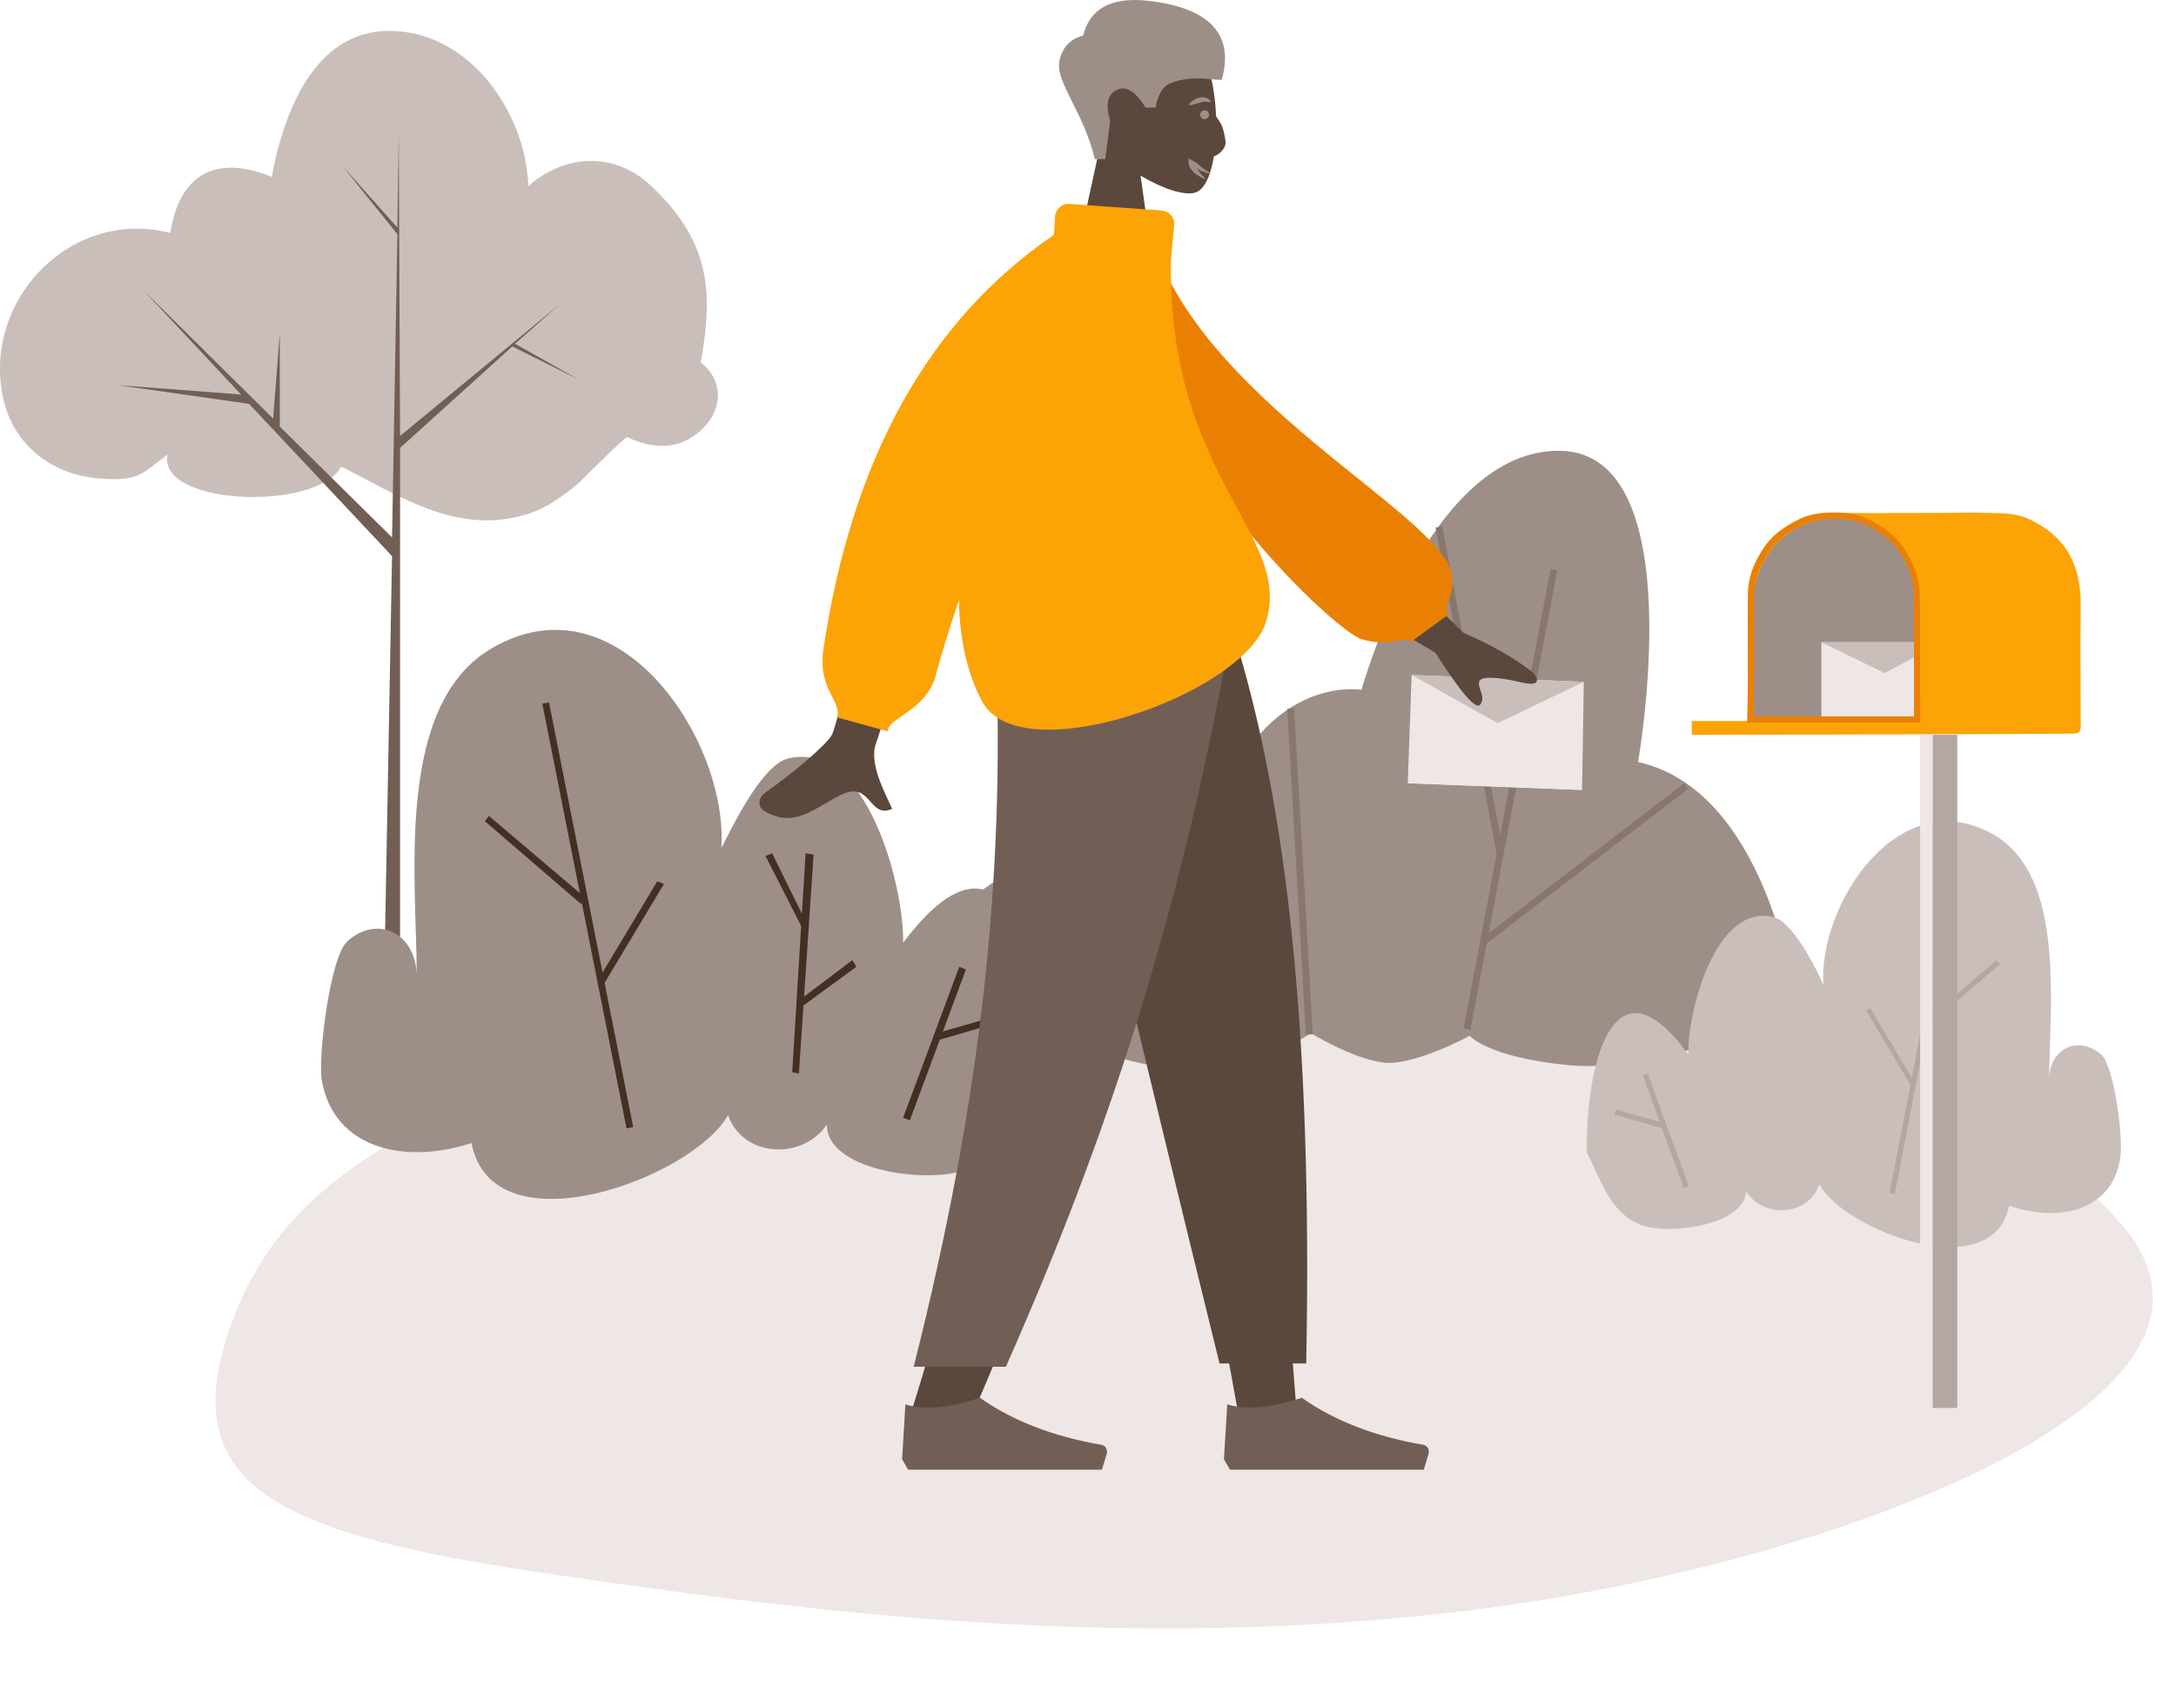 <svg width="316" height="248" viewBox="0 0 316 248" fill="none" xmlns="http://www.w3.org/2000/svg">
<path d="M55.431 166.786C41.603 175.181 36.196 184.546 33.198 193.347C30.423 201.796 29.599 210.568 38.426 216.902C47.816 223.644 66.36 226.625 84.537 229.211C122.058 234.65 163.192 239.244 208.555 234.389C254.115 229.548 304.112 212.329 311.575 193.544C317.806 178.167 295.084 167.344 278.503 156.225C254.392 139.969 231.002 130.203 172.386 135.399C135.613 138.844 79.356 152.488 55.431 166.786Z" fill="#EEE7E5"/>
<path d="M130.956 142.635C132.315 135.267 143.182 128.867 149.004 124.989C153.661 121.886 158.707 119.56 164.335 119.172C165.305 119.172 176.366 118.396 175.784 120.335C182.77 97.453 197.713 100.168 197.713 100.168C197.713 100.168 207.416 65.069 226.628 65.457C245.84 65.845 237.883 110.639 237.883 110.639C256.125 114.712 260.2 143.023 260.2 143.023C260.2 143.023 260.394 146.902 258.648 147.871C256.901 148.647 239.436 155.822 227.792 154.658C215.955 153.495 213.432 150.392 213.432 150.392C213.432 150.392 205.281 154.852 200.818 154.27C196.355 153.689 190.339 150.004 190.339 150.004C190.339 150.004 180.83 156.985 168.022 154.852C155.408 152.525 148.034 147.289 148.034 147.289C147.452 146.902 144.929 148.065 144.153 148.259C140.659 149.035 134.838 148.841 132.121 146.126C131.151 145.156 130.762 143.993 130.956 142.635Z" fill="#9D8F88"/>
<path d="M225.658 82.716L213.044 149.422" stroke="#87776F" stroke-miterlimit="10"/>
<path d="M208.968 76.51L217.895 124.213" stroke="#87776F" stroke-miterlimit="10"/>
<path d="M244.87 114.13L215.567 136.624" stroke="#87776F" stroke-miterlimit="10"/>
<path d="M187.428 102.883L190.145 150.198" stroke="#87776F" stroke-miterlimit="10"/>
<path d="M153.468 122.08L161.23 153.301" stroke="#87776F" stroke-miterlimit="10"/>
<path d="M230.441 167.295C230.247 155.079 234.128 137.82 245.189 153.14C244.995 147.128 249.071 131.033 257.609 133.166C260.52 133.942 264.207 141.505 264.789 143.056C264.013 131.227 275.851 113.387 289.435 121.144C300.108 127.155 297.585 146.353 297.585 156.824C297.585 152.17 301.855 150.231 305.154 153.14C307.094 154.885 308.453 165.938 307.871 168.265C306.706 175.828 298.944 177.573 291.764 175.052C289.435 186.881 267.894 178.736 264.207 171.949C262.655 176.603 256.057 176.991 253.534 172.919C253.534 177.767 242.861 179.318 238.591 177.961C234.128 176.409 232.77 172.143 230.441 167.295Z" fill="#CABEBB"/>
<path d="M283.333 126.955L274.402 173.224L275.164 173.371L284.096 127.102L283.333 126.955Z" fill="#B3A7A1"/>
<path d="M289.9 139.436L279.432 148.389L279.937 148.979L290.404 140.025L289.9 139.436Z" fill="#B3A7A1"/>
<path d="M277.597 157.794L270.999 146.74L271.581 146.353L278.179 157.406L277.597 157.794Z" fill="#B3A7A1"/>
<path d="M239.274 155.837L238.544 156.102L244.512 172.504L245.242 172.239L239.274 155.837Z" fill="#B3A7A1"/>
<path d="M234.671 161.1L234.458 161.846L241.362 163.817L241.575 163.072L234.671 161.1Z" fill="#B3A7A1"/>
<path d="M245.677 106.699V104.695C245.677 104.695 250.755 104.695 253.25 104.695C253.963 104.695 254.23 104.513 254.23 103.603C254.408 97.774 254.23 92.037 254.319 86.209C254.319 83.841 255.21 81.837 256.368 79.834C257.616 77.83 259.487 76.464 261.447 75.463C262.872 74.825 264.476 74.461 266.08 74.461C272.139 74.552 278.019 74.461 283.988 74.461C284.879 74.461 286.661 74.37 287.998 74.461C290.047 74.552 292.185 74.37 294.235 75.189C296.284 76.1 298.155 77.284 299.581 79.105C301.63 81.746 302.164 84.751 302.164 87.939C302.075 93.767 302.164 99.687 302.164 105.515C302.164 106.335 301.808 106.517 301.095 106.517C295.304 106.608 245.677 106.699 245.677 106.699Z" fill="#FCA306"/>
<path d="M278.761 86.732C278.761 84.449 277.854 82.44 276.676 80.522C275.497 78.513 273.684 77.235 271.689 76.23C270.329 75.591 268.697 75.317 267.065 75.317H266.43C264.798 75.317 263.166 75.591 261.806 76.23C259.811 77.143 257.998 78.513 256.728 80.522C255.55 82.44 254.733 84.449 254.643 86.732C254.643 92.394 254.824 98.056 254.643 103.718V104.906H278.852V103.718C278.761 98.056 278.852 92.394 278.761 86.732Z" fill="#9D8F88"/>
<path d="M266.621 75.336C268.276 75.336 269.84 75.61 271.035 76.251C273.242 77.258 274.806 78.632 275.909 80.279C277.288 82.385 277.932 84.307 277.932 86.138C277.932 88.702 277.932 91.357 277.932 93.92C277.932 97.124 277.932 103.441 277.932 103.441L277.932 104.009H254.643V103.561C254.643 103.561 254.758 97.033 254.758 93.92C254.758 91.357 254.758 88.702 254.758 86.138C254.758 84.216 255.402 82.385 256.781 80.279C257.885 78.632 259.448 77.258 261.655 76.251C262.85 75.702 264.414 75.336 266.069 75.336H266.621ZM266.621 74.42H265.977C264.322 74.42 262.575 74.695 261.195 75.427C259.172 76.434 257.241 77.716 255.953 79.822C254.666 81.836 253.838 83.85 253.838 86.23C253.746 91.998 253.93 97.856 253.746 103.716V104.906H278.852V103.716C278.852 103.716 278.852 92.089 278.76 86.23C278.76 83.85 277.84 81.836 276.645 79.822C275.357 77.808 273.426 76.434 271.403 75.427C270.024 74.695 268.276 74.42 266.621 74.42Z" fill="#EA8003"/>
<path d="M277.955 93.249H264.506V104.009H277.955V93.249Z" fill="#EEE7E5"/>
<path d="M264.506 93.249L273.688 97.733L277.955 95.452V93.249H264.506Z" fill="#CABEBB"/>
<path d="M284.232 106.699H280.645V204.432H284.232V106.699Z" fill="#B3A7A1"/>
<path d="M280.645 106.699H278.852V204.432H280.645V106.699Z" fill="#EEE7E5"/>
<path d="M101.762 52.628C103.703 41.963 102.927 34.788 94.388 26.838C89.148 21.99 81.968 22.378 76.728 27.032C76.34 15.784 67.414 3.568 55.188 4.537C45.097 5.507 41.022 17.142 39.469 25.674C31.319 22.378 26.079 25.286 24.721 33.819C10.36 30.134 -2.642 43.514 0.463 57.864C2.016 64.845 7.837 69.111 14.823 69.499C20.257 69.887 20.645 68.723 24.332 66.008C22.78 73.377 45.873 74.347 49.56 67.754C57.711 71.826 65.861 77.449 75.564 74.928C78.863 74.153 81.58 72.214 84.103 70.081C84.685 69.499 90.895 63.294 91.089 63.488C94.97 65.233 98.657 65.427 101.956 62.324C104.867 59.609 105.255 55.343 101.762 52.628Z" fill="#CABEBB"/>
<path d="M36.17 58.64L17.152 55.925L35.006 57.282L20.839 42.157L39.663 60.773L40.633 48.362V61.936L56.934 78.031L57.711 34.012L49.754 24.123L57.711 33.043L57.905 19.275L58.099 63.294L81.386 44.096L74.788 49.913L84.103 55.149L74.4 50.301L58.099 65.039V153.852L55.576 154.046L56.934 80.746L36.17 58.64Z" fill="#715F56"/>
<path d="M151.141 155.888C151.529 139.794 146.29 116.718 131.153 136.885C131.347 128.934 125.913 107.41 114.464 110.125C110.389 111.094 105.731 121.372 104.761 123.117C105.731 107.41 89.818 83.558 71.577 94.03C57.216 102.174 60.515 127.771 60.515 141.539C60.321 135.334 54.694 132.813 50.424 136.691C47.901 139.018 46.155 153.562 46.737 156.858C48.484 166.942 58.963 169.075 68.472 165.972C71.577 181.873 100.686 171.014 105.731 161.9C107.866 168.105 116.599 168.493 120.092 163.257C119.898 169.85 134.452 171.983 140.274 169.85C145.902 167.717 147.842 162.288 151.141 155.888Z" fill="#9D8F88"/>
<path d="M90.983 163.839L91.953 163.645L79.727 101.98L78.757 102.174L90.983 163.839Z" fill="#443023"/>
<path d="M84.385 131.261L85.161 130.486L70.995 118.463L70.412 119.238L84.385 131.261Z" fill="#443023"/>
<path d="M87.684 142.896L96.416 128.352L95.446 127.965L86.713 142.508L87.684 142.896Z" fill="#443023"/>
<path d="M116.017 155.888L118.151 124.086L116.987 123.892L115.046 155.695L116.017 155.888Z" fill="#443023"/>
<path d="M116.405 146.193L124.361 140.375L123.779 139.406L115.823 145.417L116.405 146.193Z" fill="#443023"/>
<path d="M116.599 134.946L117.375 134.558L112.135 123.892L111.165 124.28L116.599 134.946Z" fill="#443023"/>
<path d="M132.123 162.676L140.274 140.763L139.304 140.375L131.153 162.288L132.123 162.676Z" fill="#443023"/>
<path d="M136.199 151.041L145.514 148.326L145.319 147.356L135.811 150.071L136.199 151.041Z" fill="#443023"/>
<path d="M204.432 113.727L229.745 114.706L230 99L205 98L204.432 113.727Z" fill="#EEE7E5"/>
<path d="M230 99L217.5 105L205 98L230 99Z" fill="#CABEBB"/>
<path d="M229.745 114.706L217.555 107.045L204.432 113.727L229.745 114.706Z" fill="#EEE7E5"/>
<path d="M152.888 94.215L171.087 157.141L179.665 204.397H188.243L179.665 94.215H152.888Z" fill="#5A483C"/>
<path d="M144.631 94.215C145.914 126.924 145.433 144.765 145.112 147.739C144.791 150.712 143.188 170.643 132.205 205.442H141.184C155.775 172.009 160.825 152.159 162.509 147.739C164.192 143.318 169.083 125.477 176.298 94.215H144.631Z" fill="#5A483C"/>
<path d="M152.488 94.215C157.218 115.914 165.395 150.471 177.1 197.968H189.687C190.649 149.185 186.64 117.119 179.826 94.215H152.488Z" fill="#5A483C"/>
<path d="M144.631 94.215C145.914 126.924 142.627 159.151 132.686 198.45H146.074C160.665 165.5 171.167 133.514 178.302 94.215H144.631Z" fill="#715F56"/>
<path d="M131.002 211.871L131.483 203.915C134.369 204.799 137.977 204.397 142.306 202.95C146.956 206.245 152.888 208.576 159.943 209.781C160.505 209.862 160.825 210.424 160.745 210.907V210.987L160.024 213.398H142.226H131.884L131.002 211.871Z" fill="#715F56"/>
<path d="M177.741 211.871L178.222 203.915C181.108 204.799 184.716 204.397 189.045 202.95C193.695 206.245 199.628 208.576 206.683 209.781C207.244 209.862 207.564 210.424 207.484 210.907V210.987L206.763 213.398H188.965H178.623L177.741 211.871Z" fill="#715F56"/>
<path d="M159.863 20.679C157.538 17.947 156.015 14.652 156.256 10.955C156.977 0.266 171.809 2.597 174.695 7.981C177.581 13.366 177.26 27.028 173.492 27.993C171.969 28.394 168.842 27.43 165.636 25.501L167.64 39.806H155.694L159.863 20.679Z" fill="#5A483C"/>
<path d="M158.981 23.09C157.458 16.42 153.209 11.839 153.85 8.865C154.251 6.856 155.454 5.651 157.297 5.169C158.259 1.231 161.386 -0.457 166.677 0.105C174.614 0.99 179.505 4.285 177.42 11.598C175.496 11.598 173.171 10.875 169.964 12.08C168.922 12.482 168.201 13.607 167.8 15.616H166.357C164.914 13.286 163.551 12.402 162.188 13.044C160.825 13.687 160.504 15.214 161.226 17.545L160.504 23.09H158.981Z" fill="#9D8F88"/>
<path d="M176.378 16.5C176.699 17.143 177.26 17.706 177.501 18.429C177.741 19.072 177.902 19.956 177.982 20.599C178.062 21.563 176.859 22.769 175.817 22.769" fill="#5A483C"/>
<path d="M175.897 14.813C175.737 14.491 175.416 14.25 175.096 14.17C174.775 14.089 174.454 14.089 174.134 14.17C173.492 14.33 172.931 14.732 172.61 15.295C173.252 15.214 173.813 15.054 174.294 14.893C174.534 14.813 174.775 14.813 175.015 14.732C175.256 14.813 175.577 14.813 175.897 14.813Z" fill="#9D8F88"/>
<path d="M175.897 25.099C175.336 24.939 174.935 24.617 174.534 24.296C174.134 23.974 173.733 23.573 173.091 23.251L172.61 23.01V23.572C172.61 24.055 172.771 24.376 173.011 24.617C173.172 24.858 173.412 25.099 173.653 25.26C173.893 25.421 174.134 25.582 174.374 25.742C174.615 25.903 174.935 25.983 175.176 26.064C174.775 25.662 174.374 25.26 174.053 24.778C173.893 24.537 173.733 24.376 173.572 24.135C173.412 23.894 173.332 23.733 173.412 23.572L172.851 23.894C173.252 24.055 173.733 24.376 174.214 24.698C174.454 24.858 174.775 24.939 175.015 25.019C175.256 25.18 175.577 25.18 175.897 25.099Z" fill="#9D8F88"/>
<path d="M174.935 17.304C174.581 17.304 174.294 17.016 174.294 16.661C174.294 16.306 174.581 16.018 174.935 16.018C175.289 16.018 175.577 16.306 175.577 16.661C175.577 17.016 175.289 17.304 174.935 17.304Z" fill="#9D8F88"/>
<path d="M193.775 86.098L208.446 94.777C212.134 100.564 214.299 103.055 214.94 102.332C215.902 101.126 214.379 99.76 214.86 98.876C215.341 97.992 218.307 98.474 221.113 99.117C223.919 99.76 223.278 98.394 222.636 97.67C219.991 95.581 216.624 93.652 212.535 91.884L198.425 78.141L193.775 86.098ZM120.82 106.671C120.099 108.118 114.808 112.538 111.2 115.03C109.757 116.074 110.318 117.36 110.879 117.682C115.369 120.494 118.335 117.199 122.264 115.351C126.513 113.342 126.192 118.968 129.559 117.441C128.517 115.11 126.112 110.77 127.234 107.877C127.715 106.591 132.124 92.527 140.462 65.524L129.559 65.444C124.749 91 121.783 104.662 120.82 106.671Z" fill="#5A483C"/>
<path d="M162.749 34.583L167.079 33.859C173.893 57.889 208.687 74.203 210.771 83.204C211.573 86.499 209.168 88.187 210.45 89.152L204.839 93.25C203.877 92.125 201.872 94.134 197.623 92.768C193.454 91.322 162.749 63.032 162.749 34.583Z" fill="#EA8003"/>
<path d="M170.045 37.717C169.564 69.542 187.843 77.579 183.834 90.357C180.467 100.885 148.159 112.217 142.627 101.849C140.382 97.67 139.34 92.607 139.26 87.142C137.817 91.402 136.694 95.018 135.892 98.072C134.449 103.296 128.918 104.18 128.918 106.189L121.622 104.18C122.103 101.448 118.656 100.081 119.618 93.974C123.787 66.408 134.93 46.477 153.049 34.1L153.209 31.448C153.289 30.323 154.251 29.52 155.294 29.6L168.682 30.564C169.804 30.645 170.606 31.609 170.526 32.654L170.045 37.717Z" fill="#FCA306"/>
</svg>
